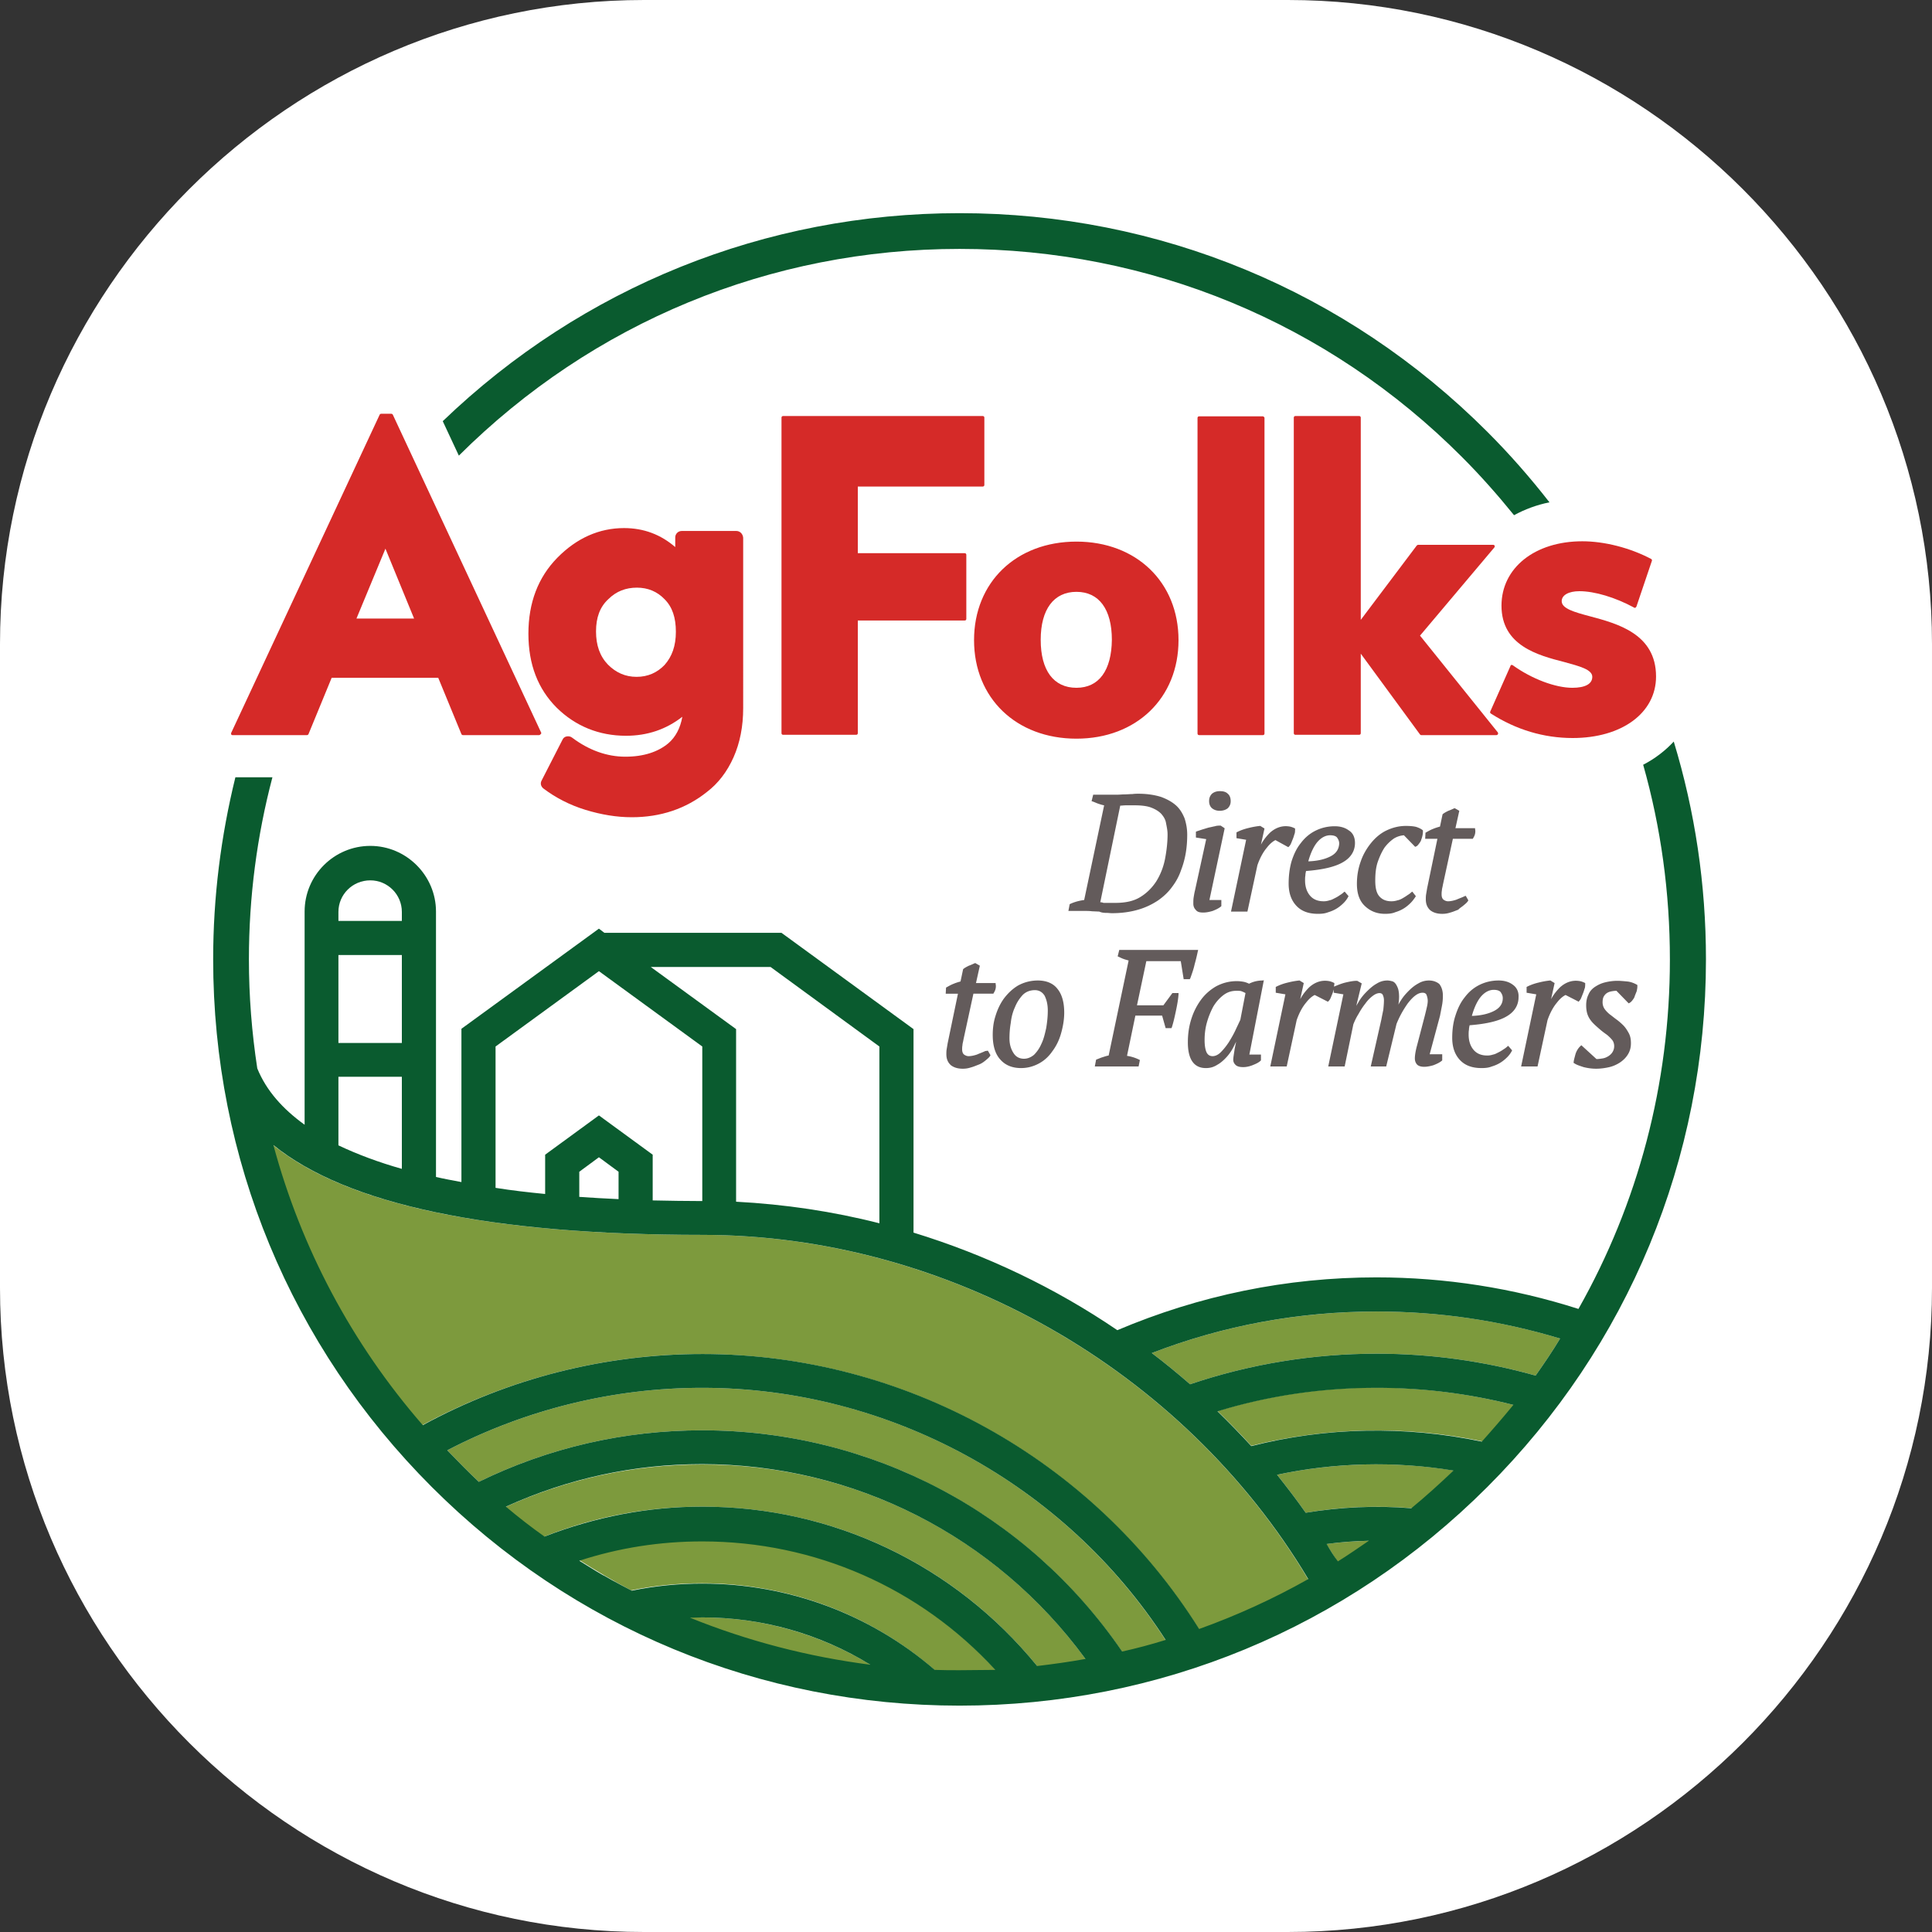 <svg version="1" id="Layer_1" xmlns="http://www.w3.org/2000/svg" viewBox="0 0 600 600"><rect x="0" y="0" width="600" height="600" fill="#333333" stroke="none"/><style>.st1{fill:#7d9a3d}.st2{fill:#d52a28}</style><switch><g><path d="M400 600H200C90 600 0 510 0 400V200C0 90 90 0 200 0h200c110 0 200 90 200 200v200c0 110-90 200-200 200z" fill="#fff"/><path class="st1" d="M425.6 478.5c-3.3 2.3-6.6 4.6-10.1 6.7l-3.6-5.7c4.6-.6 9.1-.9 13.7-1zm26-21.8c-4.2 4.1-8.5 8-12.8 11.7-11.1-.9-22.2-.5-33.3 1.4-2.8-4-5.8-7.9-8.9-11.8 17.9-3.8 36.6-4.3 55-1.3zm18.8-20.3c-3.1 3.8-6.4 7.6-9.7 11.3-24-5.1-48.8-4.5-72.1 1.3-3.4-3.7-6.9-7.3-10.5-10.8 16-4.9 32.6-7.3 49.5-7.3 14.4.1 28.8 1.9 42.8 5.5zm14.1-20.7c-2.4 4-5 7.8-7.6 11.5-16-4.5-32.6-6.8-49.3-6.8-19.8 0-39.4 3.2-58 9.5-3.8-3.3-7.8-6.6-11.9-9.7 22.3-8.6 45.8-12.9 70-12.9 19.2 0 38.4 2.8 56.8 8.4zm-175 103.2c-3.6.2-7.1.2-10.7.3H296l-5.2-.1c-20.1-17.7-45.9-27.4-72.8-27.4-7.4 0-14.7.7-22 2.2-5.5-2.9-10.9-6.1-16.1-9.4 12.3-4 25-6 38.2-6 35.3 0 68 14.6 91.4 40.4z"/><path class="st1" d="M337.4 515.6c-5 .9-9.9 1.6-15 2.2-25.6-31.7-63.4-49.9-104.4-49.9-17.2 0-33.9 3.2-49.7 9.6-4.1-3-8.1-6-12-9.2 19.4-8.9 40.1-13.5 61.7-13.5 47.7-.1 91.7 22.6 119.4 60.8z"/><path class="st1" d="M362.2 509.7c-4.5 1.3-8.9 2.5-13.5 3.6-29.5-43.3-78-69.1-130.6-69.1-24.3 0-47.7 5.4-69.4 16-3.3-3.1-6.5-6.4-9.8-9.8 24.4-12.7 51.6-19.4 79.2-19.4 58.2 0 112.8 30 144.1 78.7z"/><path class="st1" d="M406.4 490.7c-10.8 6.1-22.1 11.3-33.9 15.6-33-53-91.8-85.8-154.5-85.8-30.6 0-60.8 7.8-87.6 22.5-21.8-25.2-38.1-55.2-46.8-88.4 22.5 19.2 67.4 28.9 134.4 28.9 76.2 0 149.6 41.9 188.4 107.2zm-188.3 11.6c19 0 37.4 5.4 53.2 15.3-20.4-2.4-40.1-7.6-58.4-15.2 1.7-.1 3.5-.1 5.2-.1z"/><path class="st2" d="M168.1 227.6L122 128.8c-.1-.2-.3-.3-.5-.3h-3.1c-.2 0-.4.1-.5.3l-46.1 98.8c-.1.1 0 .3 0 .5.1.1.2.2.4.2h23.1c.2 0 .4-.1.5-.3l7.2-17.5h33.1l7.2 17.5c.1.2.3.3.5.3h23.6c.2 0 .3-.1.4-.2.3-.2.3-.4.3-.5zm-39.5-35.5h-17.9l9-21.7 8.9 21.7z"/><path class="st2" d="M228.7 164.9h-17c-1.1 0-2 .9-2 2v3c-4.5-3.9-9.8-5.9-15.9-5.9-7.7 0-14.7 3.1-20.7 9.2s-9 14-9 23.6 3 17.2 8.8 23c5.8 5.7 13.1 8.7 21.5 8.7 6.7 0 12.5-2 17.5-5.9-.6 3.5-2.1 6.3-4.3 8.2-3.2 2.7-7.7 4.2-13.4 4.2s-11.3-2-16.5-5.9c-.5-.4-1.1-.5-1.7-.4-.6.1-1.1.5-1.3 1l-6.5 12.7c-.5.9-.2 1.9.6 2.5 3.7 2.8 8.1 5.1 13 6.6s9.7 2.3 14.4 2.3c8.9 0 16.8-2.6 23.4-7.9 3.4-2.6 6.2-6.2 8.2-10.7 2-4.5 3-9.6 3-15.3V167c-.1-1.2-1-2.1-2.1-2.1zm-31 45.3c-3.5 0-6.4-1.3-8.9-3.8-2.5-2.6-3.7-6-3.7-10.3 0-4.3 1.2-7.6 3.8-10 2.5-2.5 5.5-3.6 8.9-3.6s6.3 1.2 8.6 3.6c2.4 2.4 3.5 5.7 3.5 10.1 0 4.4-1.2 7.7-3.5 10.3-2.3 2.4-5.2 3.7-8.7 3.7zm101.9-38.4h-33.2v-20.7h38.8c.3 0 .5-.2.5-.5v-20.9c0-.3-.2-.5-.5-.5h-62c-.3 0-.5.2-.5.5v98c0 .3.2.5.5.5h22.7c.3 0 .5-.2.5-.5v-35h33.2c.3 0 .5-.2.5-.5v-19.9c0-.3-.2-.5-.5-.5zm34.7-3.6c-18.7 0-31.8 12.6-31.8 30.6s13.1 30.6 31.8 30.6c18.6 0 31.7-12.6 31.7-30.6s-13.1-30.6-31.7-30.6zm0 45.4c-7.1 0-11.1-5.4-11.1-14.9s4.1-14.9 11.1-14.9 11 5.4 11 14.9c-.1 9.5-4 14.9-11 14.9zm57.9-84.3h-19.8c-.3 0-.5.2-.5.5v98c0 .3.2.5.5.5h19.8c.3 0 .5-.2.5-.5v-98.1c-.1-.2-.3-.4-.5-.4zm48.8 68.1l23.1-27.4c.1-.1.1-.4.1-.5-.1-.2-.3-.3-.5-.3h-23.3c-.1 0-.3.1-.4.2l-17.4 23.1v-62.8c0-.3-.2-.5-.5-.5h-19.8c-.3 0-.5.2-.5.5v98c0 .3.2.5.5.5h19.8c.3 0 .5-.2.5-.5V203l18.4 25.1c.1.1.2.2.4.2h23.3c.2 0 .4-.1.5-.3.1-.2 0-.4 0-.5L441 197.4z"/><path class="st2" d="M493.8 191.4c-4.9-1.3-8.8-2.4-8.8-4.7 0-1.9 2.2-3.1 5.5-3.1 4.7 0 11.1 1.9 17 5.1.1.1.3.1.4 0 .1 0 .2-.2.3-.3l4.8-14.2c.1-.2 0-.5-.2-.6-6.6-3.5-14.6-5.5-21.4-5.5-14.8 0-25.1 8.3-25.1 20 0 12.4 11.3 15.4 19.5 17.5 4.7 1.3 8.7 2.3 8.7 4.6 0 2.2-2.2 3.4-6.2 3.4-5.2 0-12.5-2.7-18.5-7-.1-.1-.3-.1-.4-.1-.1 0-.3.1-.3.3l-6.3 14.2c-.1.2 0 .5.2.6 7.8 5 16.4 7.6 25.4 7.6 15.3 0 25.9-7.8 25.9-19.1 0-13.2-11.9-16.4-20.5-18.7z"/><g><path d="M343.5 283.5c.7 0 1.3.1 1.8.1 3.1 0 5.8-.4 8.2-1.1s4.4-1.7 6.2-2.9c1.7-1.2 3.2-2.6 4.4-4.3 1.2-1.6 2.1-3.3 2.7-5.1.7-1.8 1.2-3.7 1.5-5.6.3-1.9.4-3.7.4-5.4 0-1.8-.3-3.4-.8-5-.6-1.5-1.4-2.9-2.6-4-1.2-1.1-2.8-2-4.7-2.7-1.9-.6-4.3-1-7-1-.5 0-1.2 0-1.9.1-.8 0-1.6.1-2.4.1-.8 0-1.6.1-2.4.1h-7.4l-.5 2 .3.1c.6.2 1.2.5 1.8.7.6.2 1.2.4 1.8.5l-6.2 29.4c-1.5.2-3 .6-4.3 1.2l-.2.1-.4 2.1h5.2c.6 0 1.3 0 2.1.1l2.3.1c.6.3 1.4.4 2.1.4zm-1.8-3.3l6.2-30c.5 0 1.1-.1 1.8-.1h2.7c2 0 3.8.2 5.1.7 1.3.5 2.3 1.1 3.1 1.9.7.8 1.3 1.7 1.5 2.8s.5 2.3.5 3.6c0 2.5-.3 5.1-.8 7.7-.5 2.5-1.4 4.8-2.7 6.9-1.3 2-3 3.7-5 4.9-2.1 1.3-4.7 1.8-7.8 1.8h-3.6c-.5-.2-.8-.2-1-.2zm32 3.2c.9 0 1.9-.2 2.9-.5 1-.4 1.9-.8 2.6-1.4l.1-.1v-1.9h-3.7l4.7-22.1v-.2l-1.2-.8h-.1c-.5 0-1.1 0-1.7.2-.6.1-1.3.3-1.9.4-.7.2-1.3.4-2 .6l-1.8.6-.2.1v1.8l3.2.5-3.5 16c-.2.8-.3 1.5-.4 2.1-.1.6-.1 1.3-.1 2 0 .6.2 1.3.7 1.8.5.7 1.2.9 2.4.9zm5.1-31.6c1 0 1.9-.3 2.5-.8.6-.6.9-1.3.9-2.2 0-1-.3-1.8-.9-2.3-.6-.6-1.4-.8-2.5-.8-1 0-1.8.3-2.4.8-.6.6-.9 1.3-.9 2.3 0 .9.3 1.7.9 2.2.6.5 1.4.8 2.4.8zm21.3 11.3l.2-.2c.3-.3.5-.6.7-1.1l.6-1.5c.2-.5.3-1 .5-1.5.1-.5.1-.9.1-1.3v-.2l-.2-.1c-.4-.2-.9-.4-1.4-.5-2.2-.4-4.3.2-6.2 1.9-1 1-2 2.2-2.8 3.7l1.1-5-1.3-.8h-.1c-1 .1-2.2.3-3.4.6-1.3.3-2.5.7-3.7 1.3l-.2.1v1.8l3 .5-4.7 22.3h5.1l3.1-14.4c.8-2.3 1.8-4.1 2.9-5.4 1-1.3 1.9-2 2.7-2.4l4 2.2zm.1 11.3c0 2.9.8 5.2 2.4 6.9 1.6 1.7 3.8 2.5 6.7 2.5 1.2 0 2.2-.1 3.2-.5 1-.3 1.9-.7 2.7-1.2.8-.5 1.5-1.1 2.1-1.7.6-.6 1.1-1.3 1.4-1.9l.1-.2-1.2-1.4-.3.2c-.3.3-.7.6-1.2.9-.4.3-.9.6-1.5.9-.6.3-1.1.6-1.7.7-.6.2-1.2.3-1.8.3-1.9 0-3.3-.6-4.3-1.8-1-1.2-1.5-2.8-1.5-4.7 0-.5 0-1 .1-1.5 0-.5.1-.9.2-1.4 5.2-.4 9-1.3 11.4-2.7 2.5-1.4 3.8-3.5 3.8-6 0-1.7-.6-3.1-1.9-3.9-1.2-.9-2.7-1.3-4.4-1.3-2.2 0-4.2.5-6 1.4-1.8.9-3.3 2.2-4.5 3.8-1.3 1.6-2.2 3.5-2.9 5.7-.6 2.1-.9 4.4-.9 6.9zm13.1-8.5c-1.7.9-4 1.5-7 1.6.8-2.9 1.9-5 3-6.2 1.2-1.3 2.5-1.9 3.8-1.9 1.1 0 1.9.3 2.2.8.4.6.6 1.1.6 1.8-.1 1.7-.9 3-2.6 3.9zm16.8 17.9c1.2 0 2.3-.1 3.2-.5 1-.3 1.9-.7 2.7-1.2.8-.5 1.5-1.1 2.1-1.7.6-.6 1.1-1.3 1.5-1.9l.1-.2-1.1-1.4-.3.2c-.3.3-.7.6-1.2.9-.4.3-.9.6-1.4.9-.5.3-1.1.6-1.7.7-.6.2-1.2.3-1.9.3-1.6 0-2.8-.5-3.7-1.5-.9-1-1.3-2.6-1.3-4.9 0-2.2.2-4.2.8-5.9s1.3-3.2 2.1-4.4c.9-1.2 1.9-2.1 2.9-2.8 1-.6 2-.9 3.1-1l3.5 3.6.2-.1c.4-.1.7-.5 1-.9.3-.4.6-.8.7-1.3.2-.5.3-.9.4-1.4.1-.5.1-.9.1-1.3v-.1l-.1-.1c-.5-.4-1.1-.7-2-1-.8-.2-1.9-.3-3.2-.3-2.1 0-4.1.5-6 1.4-1.9.9-3.5 2.3-4.8 3.9-1.3 1.6-2.5 3.6-3.2 5.7-.8 2.2-1.2 4.5-1.2 7 0 2.8.7 5.1 2.3 6.7 1.7 1.7 3.8 2.6 6.4 2.6zm24.4-2.6c.6-.5 1.1-.9 1.4-1.4l.1-.2-.8-1.4-.3.1c-.8.4-1.7.7-2.6 1.1-.9.3-1.8.5-2.6.5-.5 0-1-.2-1.4-.5s-.6-.9-.6-1.6c0-.4 0-.8.1-1.3 0-.5.2-1 .3-1.7l3.1-14.3h6.2l.1-.2c.3-.5.5-.9.6-1.4.1-.5.1-1 0-1.4v-.3H452l1.2-5.4-1.4-.8h-.1c-.7.3-1.3.6-1.9.8-.6.3-1.2.6-1.7 1l-.1.1-.8 3.8c-.7.2-1.4.4-2.1.7-.8.3-1.5.7-2.2 1.1l-.2.1-.1 1.9h3.8l-3.2 15.4-.3 1.8c-.1.6-.1 1.1-.1 1.6 0 1.5.5 2.6 1.4 3.4.9.7 2.1 1.1 3.7 1.1.8 0 1.6-.1 2.5-.4.8-.2 1.7-.6 2.5-.9.3-.4 1-.8 1.6-1.3zM306 326.4c-.8.4-1.7.7-2.6 1.1-.9.3-1.8.5-2.6.5-.5 0-1-.2-1.4-.5-.4-.3-.6-.9-.6-1.6 0-.4 0-.8.1-1.3 0-.5.2-1 .3-1.7l3.1-14.3h6.2l.1-.2c.3-.5.5-.9.6-1.4.1-.5.1-1 0-1.4v-.3h-6.1l1.2-5.4-1.4-.8h-.1c-.7.3-1.3.6-1.9.8-.6.3-1.2.6-1.7 1l-.1.1-.8 3.8c-.7.2-1.4.4-2.1.7-.8.3-1.5.7-2.2 1.1l-.2.1-.1 1.9h3.8l-3.2 15.4-.3 1.8c-.1.6-.1 1.1-.1 1.6 0 1.5.5 2.6 1.4 3.4.9.7 2.1 1.1 3.7 1.1.8 0 1.6-.1 2.5-.4.8-.2 1.7-.6 2.5-.9s1.5-.8 2.1-1.3c.6-.5 1.1-.9 1.4-1.4l.1-.2-.8-1.4-.8.1zm16.3-21.9c-2.3 0-4.4.6-6.2 1.6-1.8 1.1-3.2 2.5-4.4 4.1-1.2 1.7-2 3.5-2.6 5.5-.6 1.9-.8 3.9-.8 5.7 0 3.4.8 6 2.4 7.7 1.6 1.8 3.8 2.6 6.4 2.6 2 0 3.8-.5 5.5-1.4 1.7-.9 3.1-2.2 4.2-3.8 1.2-1.6 2.1-3.4 2.7-5.5s1-4.3 1-6.5c0-3.2-.7-5.7-2.1-7.4-1.3-1.7-3.4-2.6-6.1-2.6zm-4.3 24.3c-1.4 0-2.5-.6-3.2-1.7-.8-1.2-1.3-2.7-1.3-4.6 0-1.4.1-3.1.4-4.8.2-1.8.6-3.4 1.3-4.9.6-1.5 1.4-2.7 2.4-3.8 1-1 2.3-1.5 3.8-1.5 1.3 0 2.3.6 3 1.7.6 1.2 1 2.7 1 4.6 0 1.9-.2 3.7-.5 5.5-.4 1.8-.8 3.5-1.5 4.9-.6 1.4-1.4 2.5-2.3 3.4-1 .8-2 1.2-3.1 1.2zm51.7-25.1c.5-1.4 1-2.8 1.3-4.2.4-1.4.7-2.7 1-4.1l.1-.4h-24.5l-.5 2 .2.1c.5.2 1 .5 1.6.7.5.2 1 .3 1.6.5l-6.2 29.5c-.6.1-1.2.3-1.8.5-.7.2-1.3.5-1.9.7l-.2.1-.4 2.1h13.6l.4-2-.2-.1c-1.2-.6-2.5-1-3.8-1.2l2.6-12.5h8.3l1.1 3.9h1.8l.1-.2c.5-1.5.9-3.3 1.3-5.2.4-1.9.7-3.6.8-5.1v-.4h-1.9l-2.8 3.8h-8.2l2.9-13.7h10.7l.9 5.6h1.9l.2-.4zm22.5.8c-1.5 0-2.9.3-4.3 1-.6-.3-1.2-.5-1.7-.6-.6-.1-1.3-.2-2.1-.2-2.4 0-4.5.6-6.4 1.6-1.9 1.1-3.5 2.5-4.8 4.3-1.3 1.8-2.3 3.8-3 6.1-.7 2.3-1 4.6-1 7 0 5.3 1.9 8 5.6 8 1.3 0 2.4-.3 3.5-1 1.1-.6 2.1-1.5 3-2.5s1.7-2.2 2.3-3.5l.6-1.2c-.2 1-.4 1.8-.5 2.5-.2 1.4-.4 2.4-.4 3.1 0 .6.2 1.1.7 1.6.5.5 1.3.7 2.4.7.9 0 1.9-.2 2.9-.6 1-.4 1.9-.8 2.5-1.4l.1-.1v-1.8H388l4.5-23.1-.3.1zM380 309c1.2-.9 2.5-1.3 4-1.3.7 0 1.3 0 1.7.2.3.1.7.3 1.1.5l-1.6 8.3c-.4.9-.9 1.9-1.5 3.2-.6 1.3-1.3 2.5-2.1 3.8-.8 1.2-1.6 2.2-2.5 3.1-.8.8-1.7 1.2-2.5 1.2-.9 0-1.5-.4-1.9-1.2-.4-.9-.6-2.2-.6-3.8 0-1.8.2-3.6.7-5.4.5-1.8 1.2-3.5 2-5 .9-1.5 2-2.7 3.2-3.6zm63.8-4.5c-1.2 0-2.3.3-3.3.9-1.1.6-2 1.3-3 2.3-.9.9-1.8 1.9-2.5 3.1-.3.4-.5.8-.7 1.2.1-.8.2-1.7.2-2.4 0-1-.1-1.8-.3-2.5-.2-.6-.5-1.2-.8-1.6-.3-.4-.7-.7-1.2-.8-.4-.1-.9-.2-1.3-.2-1.2 0-2.3.3-3.4 1-1.1.6-2.1 1.5-3.1 2.5s-1.8 2-2.5 3.2c-.2.4-.5.8-.7 1.2l1.7-7-1.4-.8h-.1c-1 0-2.1.2-3.4.5-1.3.3-2.5.8-3.7 1.3 0-.3.1-.6.1-.9v-.2l-.2-.1c-.4-.2-.9-.4-1.4-.5-2.2-.4-4.3.2-6.2 1.9-1 1-2 2.2-2.8 3.7l1.1-5-1.3-.8h-.1c-1 .1-2.2.3-3.4.6-1.3.3-2.5.7-3.7 1.3l-.2.1v1.8l3 .5-4.7 22.4h5.1l3.1-14.4c.8-2.3 1.8-4.1 2.9-5.4 1-1.3 1.9-2 2.7-2.4l4.1 2.1.2-.2c.3-.3.5-.6.7-1.1l.6-1.5c.1-.3.2-.7.3-1v1l3 .5-4.7 22.4h5.1l2.7-13.1c.4-1 .9-2.1 1.6-3.2.6-1.1 1.3-2.2 2.1-3.2.7-1 1.5-1.8 2.3-2.4 1.4-1.1 2.7-1.1 3.1-.4.2.4.4 1 .4 1.7 0 1-.1 2-.2 3-.2 1-.4 1.9-.6 3l-3.3 14.6h4.8l3.2-13.2c.4-1 .9-2.1 1.5-3.2s1.3-2.2 2-3.2c.7-.9 1.5-1.8 2.3-2.4.8-.6 1.5-.9 2.3-.9.6 0 1 .2 1.2.6.2.5.4 1.2.4 1.9 0 .6-.1 1.3-.3 2.1-.2.9-.4 1.7-.6 2.5l-2.4 9.2c-.5 1.8-.7 3.2-.7 4.1 0 .7.2 1.3.6 1.8.4.5 1.2.8 2.3.8.9 0 1.9-.2 2.9-.5 1-.4 1.9-.8 2.6-1.4l.1-.1v-1.9H444l3.2-11.9.6-3.1c.2-1 .3-2 .3-3.2 0-1.5-.4-2.7-1.1-3.6-.7-.6-1.8-1.1-3.2-1.1zm26 1.3c-1.2-.9-2.7-1.3-4.4-1.3-2.2 0-4.2.5-6 1.4-1.8.9-3.3 2.2-4.5 3.8-1.3 1.6-2.2 3.5-2.9 5.7-.7 2.1-1 4.5-1 6.9 0 2.9.8 5.2 2.4 6.9 1.6 1.7 3.8 2.5 6.7 2.5 1.2 0 2.2-.1 3.2-.5 1-.3 1.9-.7 2.7-1.2.8-.5 1.5-1.1 2.1-1.7.6-.6 1.1-1.3 1.4-1.9l.1-.2-1.2-1.4-.3.2c-.3.3-.7.6-1.2.9-.4.3-.9.6-1.5.9-.6.3-1.1.6-1.7.7-.6.2-1.2.3-1.8.3-1.9 0-3.3-.6-4.3-1.8-1-1.2-1.5-2.8-1.5-4.7 0-.5 0-1 .1-1.5 0-.5.1-.9.2-1.4 5.2-.4 9-1.3 11.4-2.7 2.5-1.4 3.8-3.5 3.8-6 .1-1.6-.5-3-1.8-3.9zm-5.7 8.1c-1.7.9-4 1.5-7 1.6.8-2.9 1.9-5 3-6.2 1.2-1.3 2.5-1.9 3.8-1.9 1.1 0 1.9.3 2.2.8.4.6.6 1.1.6 1.8 0 1.7-.9 3-2.6 3.9zm26.3-3c.3-.3.5-.6.7-1.1l.6-1.5c.2-.5.3-1 .5-1.5.1-.5.1-.9.1-1.3v-.2l-.2-.1c-.4-.2-.9-.4-1.4-.5-2.2-.4-4.3.2-6.2 1.9-1 1-2 2.2-2.8 3.7l1.1-5-1.3-.8h-.1c-1 .1-2.2.3-3.4.6-1.3.3-2.5.7-3.7 1.3l-.2.1v1.8l3 .5-4.7 22.4h5.1l3.1-14.4c.8-2.3 1.8-4.1 2.9-5.4 1-1.3 1.9-2 2.7-2.4l4.1 2.1.1-.2zm18.1-5c-1-.6-2.1-1-3.2-1.1-1.1-.1-2.1-.2-3-.2a16 16 0 0 0-3.9.5c-1.2.3-2.2.8-3.1 1.4-.9.6-1.6 1.4-2 2.4-.5 1-.7 2.1-.7 3.3 0 1.3.2 2.4.6 3.3.4.9 1 1.7 1.7 2.4.6.6 1.4 1.3 2.1 1.9.7.6 1.4 1.1 2.1 1.6.6.5 1.2 1.1 1.6 1.6.4.5.6 1.2.6 1.9s-.2 1.3-.5 1.8-.7.9-1.3 1.3c-.5.3-1.1.6-1.8.7-.6.1-1.3.2-1.9.2l-4.7-4.3-.2.2c-.8.7-1.3 1.6-1.6 2.5-.2.8-.5 1.7-.6 2.6v.2l.2.1c.7.5 1.7.8 2.9 1.2 1.2.3 2.5.5 3.9.5s2.8-.2 4.1-.5c1.3-.3 2.5-.9 3.4-1.5 1-.7 1.8-1.5 2.4-2.5.6-1 .9-2.1.9-3.4 0-1.3-.2-2.3-.7-3.2-.5-.9-1-1.7-1.7-2.4-.6-.6-1.4-1.3-2.1-1.8-.7-.5-1.4-1.1-2.1-1.6-.6-.5-1.2-1.1-1.6-1.7-.4-.6-.6-1.3-.6-2s.1-1.3.3-1.7c.2-.4.5-.8.9-1.1.4-.3.9-.5 1.4-.6.5-.1 1.1-.2 1.7-.2l3.8 3.9.2-.1c.4-.2.7-.5 1-.9.3-.4.6-.8.7-1.3l.6-1.5c.1-.5.2-1 .2-1.4v-.5z" fill="#635b5b"/></g><g><path d="M298 77.3c59 0 114.4 22.9 156 64.6 5.7 5.7 11.1 11.8 16.2 18.1 3.3-1.8 7-3.2 11-4-6-7.7-12.4-15-19.3-21.9-43.8-43.8-102-67.9-163.9-67.9-60.3 0-117.1 22.9-160.5 64.6l5 10.7c41.6-41.4 96.8-64.2 155.5-64.2zm221.8 153c-2.6 2.8-5.8 5.3-9.5 7.2 5.5 19.4 8.3 39.7 8.3 60.5 0 38.7-9.9 75.8-28.4 108.5-20.3-6.5-41.4-9.8-62.7-9.8-28 0-55 5.6-80.5 16.4-19.4-13.2-40.8-23.4-63.3-30.3v-63.2l-41-29.9h-55l-1.7-1.3-42.7 31.1v47.6c-2.7-.5-5.4-1-8-1.6h.1v-82.4c0-11.2-9.2-20.4-20.4-20.4s-20.4 9.1-20.4 20.4v66.2c-6.8-4.9-11.9-10.6-14.7-17.5-1.7-11.1-2.6-22.4-2.6-33.9 0-19.3 2.5-38.3 7.3-56.5H73.1c-4.5 18.3-6.9 37.2-6.9 56.5 0 61.9 24.1 120.1 67.9 163.9 43.8 43.8 102 67.9 163.9 67.9s120.1-24.1 163.9-67.9c43.8-43.8 67.9-102 67.9-163.9 0-23.2-3.4-45.9-10-67.6zM412 479.5c4.4-.6 8.7-.9 13.1-1-3.2 2.2-6.4 4.4-9.6 6.4-1.3-1.7-2.4-3.5-3.5-5.4zm26.3-11.1c-11-.9-21.9-.4-32.8 1.4-2.8-4-5.8-7.9-8.9-11.8 17.8-3.8 36.5-4.3 54.8-1.3-4.3 4.1-8.6 8-13.1 11.7zm21.9-20.7c-23.9-5-48.4-4.5-71.6 1.4-3.4-3.7-6.9-7.3-10.5-10.8 16-4.9 32.6-7.3 49.5-7.3 14.3 0 28.6 1.8 42.4 5.3-3.2 3.9-6.4 7.6-9.8 11.4zm-32.6-40.4c19.3 0 38.4 2.8 56.9 8.4-2.4 4-5 7.8-7.6 11.5-16-4.5-32.6-6.8-49.3-6.8-19.8 0-39.4 3.2-58 9.5-3.8-3.3-7.8-6.6-11.9-9.7 22.3-8.6 45.7-12.9 69.9-12.9zm-188.3-107l33.8 24.7v54.9c-14.5-3.7-29.4-5.9-44.5-6.7v-53.6l-26.5-19.3h37.2zM153.9 325l32.1-23.4 32.1 23.4v48c-5.1 0-10.2-.1-15.4-.2v-14.2L186 346.4l-16.7 12.2v12.2c-5.2-.5-10.4-1.1-15.4-1.9V325zm38.2 38.9v8.5c-4.1-.2-8.2-.4-12.2-.7v-7.8l6.1-4.5 6.1 4.5zm-87-80.7c0-5.4 4.4-9.8 9.9-9.8 5.4 0 9.8 4.4 9.8 9.8v2.8h-19.7v-2.8zm0 13.4h19.7v27.3h-19.7v-27.3zm0 37.8h19.7V363c-7.1-2-13.8-4.5-19.7-7.3v-21.3zm113 49.1c76.1 0 149.3 41.8 188.2 106.9-10.8 6.1-22.2 11.3-33.9 15.5-33.1-52.8-91.7-85.4-154.2-85.4-30.4 0-60.3 7.6-86.9 22.1-22.1-25.4-37.8-55.1-46.4-87 22.8 18.5 67.3 27.9 133.2 27.9zm130.4 129.4c-29.5-43.1-77.9-68.7-130.4-68.7-24.3 0-47.7 5.4-69.4 16-3.3-3.1-6.5-6.4-9.8-9.8 24.4-12.7 51.6-19.4 79.2-19.4 58 0 112.6 29.9 143.9 78.3-4.5 1.4-9 2.6-13.5 3.6zm-26.4 4.5c-25.6-31.4-63.3-49.5-104-49.5-16.9 0-33.3 3.2-49 9.3-4.1-2.9-8.1-6-12-9.3 19.2-8.7 39.6-13.2 60.9-13.2 47.4 0 91.3 22.5 119.1 60.5-4.9.9-10 1.6-15 2.2zm-107.8-15c1.3 0 2.5-.1 3.8-.1 18.6 0 36.6 5.1 52.2 14.7-19.4-2.5-38.2-7.4-56-14.6zm83.7 16.3c-2.6 0-5.2 0-7.7-.1-20-17.3-45.5-26.8-72.2-26.8-7.3 0-14.6.7-21.9 2.2-2.1-1.1-4.2-2.2-6.2-3.3-.5-.3-.9-.5-1.4-.8-.4-.2-.8-.5-1.3-.7-2.5-1.4-4.9-3-7.4-4.5 12.3-4 25-6 38.2-6 35 0 67.6 14.4 91 39.9-3.7 0-7.4.1-11.1.1z" fill="#0a5b2f"/></g></g></switch></svg>